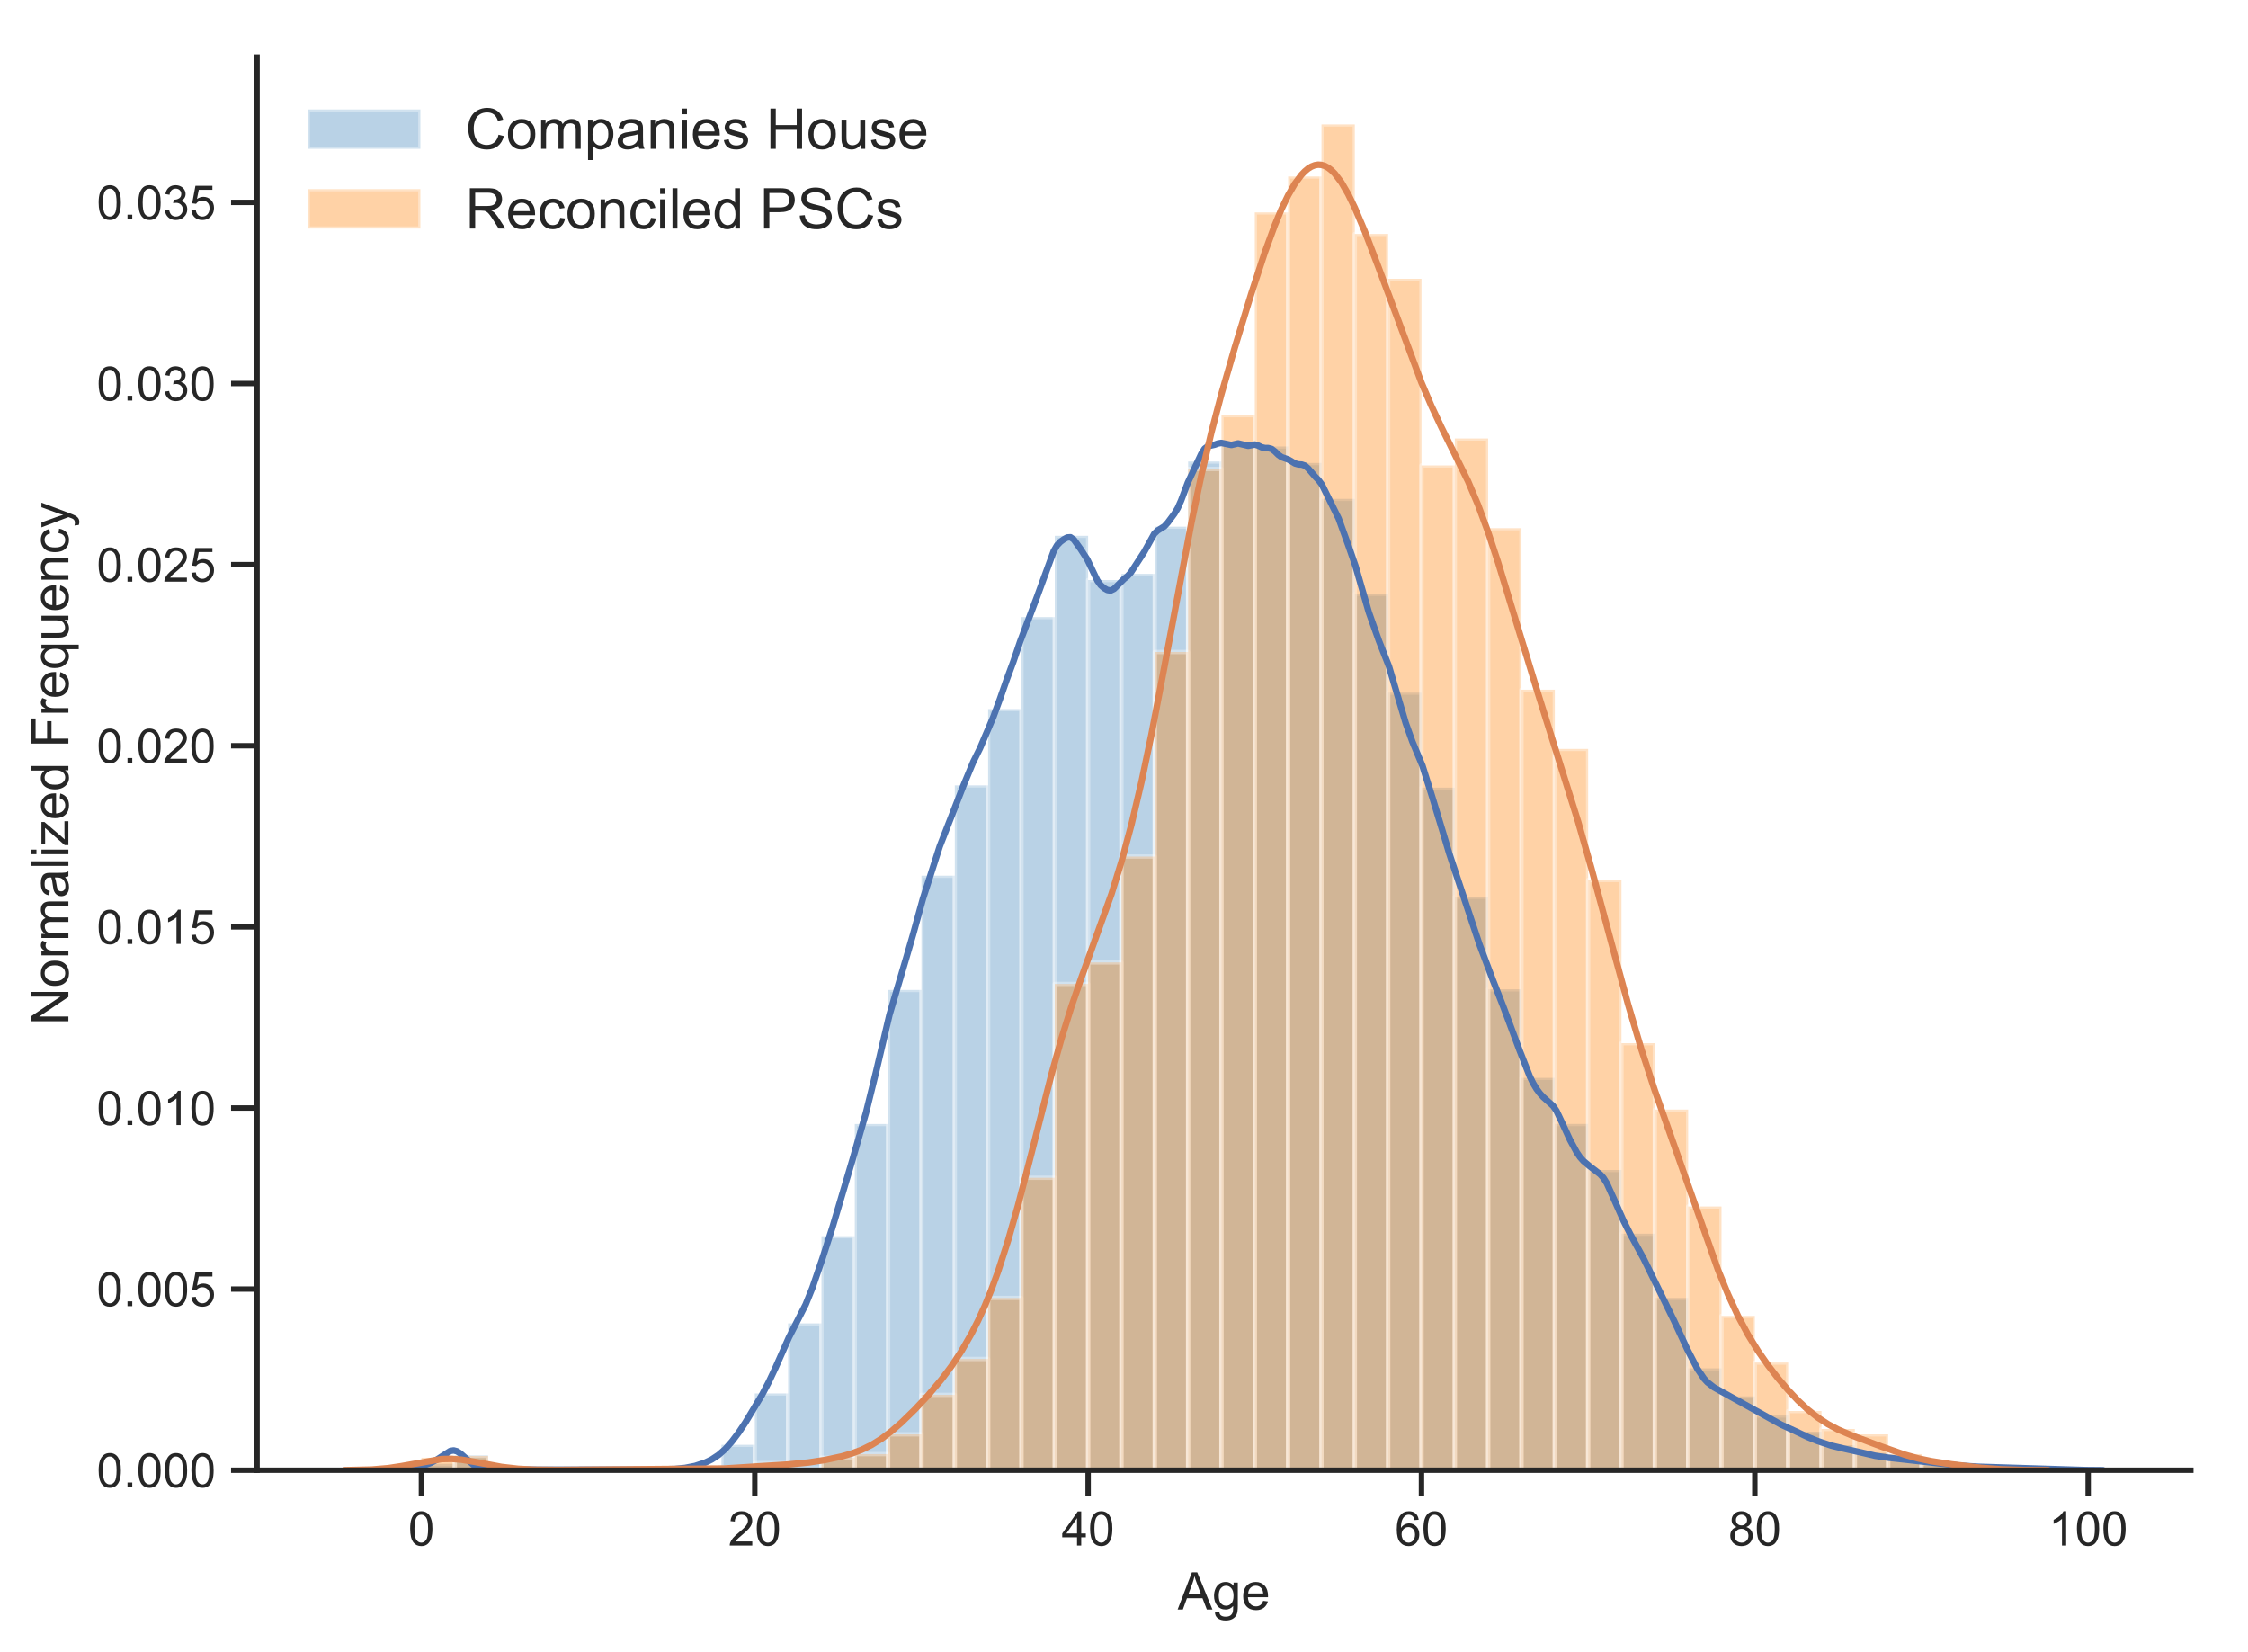 <?xml version="1.0" encoding="utf-8" standalone="no"?>
<!DOCTYPE svg PUBLIC "-//W3C//DTD SVG 1.1//EN"
  "http://www.w3.org/Graphics/SVG/1.1/DTD/svg11.dtd">
<!-- Created with matplotlib (http://matplotlib.org/) -->
<svg height="381.235pt" version="1.1" viewBox="0 0 518.939 381.235" width="518.939pt" xmlns="http://www.w3.org/2000/svg" xmlns:xlink="http://www.w3.org/1999/xlink">
 <defs>
  <style type="text/css">
*{stroke-linecap:butt;stroke-linejoin:round;}
  </style>
 </defs>
 <g id="figure_1">
  <g id="patch_1">
   <path d="M 0 381.235 
L 518.939 381.235 
L 518.939 0 
L 0 0 
z
" style="fill:#ffffff;"/>
  </g>
  <g id="axes_1">
   <g id="patch_2">
    <path d="M 59.339 339.36 
L 505.739 339.36 
L 505.739 13.2 
L 59.339 13.2 
z
" style="fill:#ffffff;"/>
   </g>
   <g id="matplotlib.axis_1">
    <g id="xtick_1">
     <g id="line2d_1">
      <defs>
       <path d="M 0 0 
L 0 6 
" id="mcdc464ea6a" style="stroke:#262626;stroke-width:1.25;"/>
      </defs>
      <g>
       <use style="fill:#262626;stroke:#262626;stroke-width:1.25;" x="97.284" xlink:href="#mcdc464ea6a" y="339.36"/>
      </g>
     </g>
     <g id="text_1">
      <!-- 0 -->
      <defs>
       <path d="M 4.156 35.297 
Q 4.156 48 6.766 55.734 
Q 9.375 63.484 14.516 67.672 
Q 19.672 71.875 27.484 71.875 
Q 33.25 71.875 37.594 69.547 
Q 41.938 67.234 44.766 62.859 
Q 47.609 58.5 49.219 52.219 
Q 50.828 45.953 50.828 35.297 
Q 50.828 22.703 48.234 14.969 
Q 45.656 7.234 40.5 3 
Q 35.359 -1.219 27.484 -1.219 
Q 17.141 -1.219 11.234 6.203 
Q 4.156 15.141 4.156 35.297 
z
M 13.188 35.297 
Q 13.188 17.672 17.312 11.828 
Q 21.438 6 27.484 6 
Q 33.547 6 37.672 11.859 
Q 41.797 17.719 41.797 35.297 
Q 41.797 52.984 37.672 58.781 
Q 33.547 64.594 27.391 64.594 
Q 21.344 64.594 17.719 59.469 
Q 13.188 52.938 13.188 35.297 
z
" id="ArialMT-30"/>
      </defs>
      <g style="fill:#262626;" transform="translate(94.226 356.734)scale(0.11 -0.11)">
       <use xlink:href="#ArialMT-30"/>
      </g>
     </g>
    </g>
    <g id="xtick_2">
     <g id="line2d_2">
      <g>
       <use style="fill:#262626;stroke:#262626;stroke-width:1.25;" x="174.236" xlink:href="#mcdc464ea6a" y="339.36"/>
      </g>
     </g>
     <g id="text_2">
      <!-- 20 -->
      <defs>
       <path d="M 50.344 8.453 
L 50.344 0 
L 3.031 0 
Q 2.938 3.172 4.047 6.109 
Q 5.859 10.938 9.828 15.625 
Q 13.812 20.312 21.344 26.469 
Q 33.016 36.031 37.109 41.625 
Q 41.219 47.219 41.219 52.203 
Q 41.219 57.422 37.469 61 
Q 33.734 64.594 27.734 64.594 
Q 21.391 64.594 17.578 60.781 
Q 13.766 56.984 13.719 50.25 
L 4.688 51.172 
Q 5.609 61.281 11.656 66.578 
Q 17.719 71.875 27.938 71.875 
Q 38.234 71.875 44.234 66.156 
Q 50.25 60.453 50.25 52 
Q 50.25 47.703 48.484 43.547 
Q 46.734 39.406 42.656 34.812 
Q 38.578 30.219 29.109 22.219 
Q 21.188 15.578 18.938 13.203 
Q 16.703 10.844 15.234 8.453 
z
" id="ArialMT-32"/>
      </defs>
      <g style="fill:#262626;" transform="translate(168.119 356.734)scale(0.11 -0.11)">
       <use xlink:href="#ArialMT-32"/>
       <use x="55.615" xlink:href="#ArialMT-30"/>
      </g>
     </g>
    </g>
    <g id="xtick_3">
     <g id="line2d_3">
      <g>
       <use style="fill:#262626;stroke:#262626;stroke-width:1.25;" x="251.188" xlink:href="#mcdc464ea6a" y="339.36"/>
      </g>
     </g>
     <g id="text_3">
      <!-- 40 -->
      <defs>
       <path d="M 32.328 0 
L 32.328 17.141 
L 1.266 17.141 
L 1.266 25.203 
L 33.938 71.578 
L 41.109 71.578 
L 41.109 25.203 
L 50.781 25.203 
L 50.781 17.141 
L 41.109 17.141 
L 41.109 0 
z
M 32.328 25.203 
L 32.328 57.469 
L 9.906 25.203 
z
" id="ArialMT-34"/>
      </defs>
      <g style="fill:#262626;" transform="translate(245.071 356.734)scale(0.11 -0.11)">
       <use xlink:href="#ArialMT-34"/>
       <use x="55.615" xlink:href="#ArialMT-30"/>
      </g>
     </g>
    </g>
    <g id="xtick_4">
     <g id="line2d_4">
      <g>
       <use style="fill:#262626;stroke:#262626;stroke-width:1.25;" x="328.139" xlink:href="#mcdc464ea6a" y="339.36"/>
      </g>
     </g>
     <g id="text_4">
      <!-- 60 -->
      <defs>
       <path d="M 49.75 54.047 
L 41.016 53.375 
Q 39.844 58.547 37.703 60.891 
Q 34.125 64.656 28.906 64.656 
Q 24.703 64.656 21.531 62.312 
Q 17.391 59.281 14.984 53.469 
Q 12.594 47.656 12.5 36.922 
Q 15.672 41.75 20.266 44.094 
Q 24.859 46.438 29.891 46.438 
Q 38.672 46.438 44.844 39.969 
Q 51.031 33.5 51.031 23.25 
Q 51.031 16.5 48.125 10.719 
Q 45.219 4.938 40.141 1.859 
Q 35.062 -1.219 28.609 -1.219 
Q 17.625 -1.219 10.688 6.859 
Q 3.766 14.938 3.766 33.5 
Q 3.766 54.25 11.422 63.672 
Q 18.109 71.875 29.438 71.875 
Q 37.891 71.875 43.281 67.141 
Q 48.688 62.406 49.75 54.047 
z
M 13.875 23.188 
Q 13.875 18.656 15.797 14.5 
Q 17.719 10.359 21.188 8.172 
Q 24.656 6 28.469 6 
Q 34.031 6 38.031 10.484 
Q 42.047 14.984 42.047 22.703 
Q 42.047 30.125 38.078 34.391 
Q 34.125 38.672 28.125 38.672 
Q 22.172 38.672 18.016 34.391 
Q 13.875 30.125 13.875 23.188 
z
" id="ArialMT-36"/>
      </defs>
      <g style="fill:#262626;" transform="translate(322.022 356.734)scale(0.11 -0.11)">
       <use xlink:href="#ArialMT-36"/>
       <use x="55.615" xlink:href="#ArialMT-30"/>
      </g>
     </g>
    </g>
    <g id="xtick_5">
     <g id="line2d_5">
      <g>
       <use style="fill:#262626;stroke:#262626;stroke-width:1.25;" x="405.091" xlink:href="#mcdc464ea6a" y="339.36"/>
      </g>
     </g>
     <g id="text_5">
      <!-- 80 -->
      <defs>
       <path d="M 17.672 38.812 
Q 12.203 40.828 9.562 44.531 
Q 6.938 48.25 6.938 53.422 
Q 6.938 61.234 12.547 66.547 
Q 18.172 71.875 27.484 71.875 
Q 36.859 71.875 42.578 66.422 
Q 48.297 60.984 48.297 53.172 
Q 48.297 48.188 45.672 44.5 
Q 43.062 40.828 37.75 38.812 
Q 44.344 36.672 47.781 31.875 
Q 51.219 27.094 51.219 20.453 
Q 51.219 11.281 44.719 5.031 
Q 38.234 -1.219 27.641 -1.219 
Q 17.047 -1.219 10.547 5.047 
Q 4.047 11.328 4.047 20.703 
Q 4.047 27.688 7.594 32.391 
Q 11.141 37.109 17.672 38.812 
z
M 15.922 53.719 
Q 15.922 48.641 19.188 45.406 
Q 22.469 42.188 27.688 42.188 
Q 32.766 42.188 36.016 45.375 
Q 39.266 48.578 39.266 53.219 
Q 39.266 58.062 35.906 61.359 
Q 32.562 64.656 27.594 64.656 
Q 22.562 64.656 19.234 61.422 
Q 15.922 58.203 15.922 53.719 
z
M 13.094 20.656 
Q 13.094 16.891 14.875 13.375 
Q 16.656 9.859 20.172 7.922 
Q 23.688 6 27.734 6 
Q 34.031 6 38.125 10.047 
Q 42.234 14.109 42.234 20.359 
Q 42.234 26.703 38.016 30.859 
Q 33.797 35.016 27.438 35.016 
Q 21.234 35.016 17.156 30.906 
Q 13.094 26.812 13.094 20.656 
z
" id="ArialMT-38"/>
      </defs>
      <g style="fill:#262626;" transform="translate(398.974 356.734)scale(0.11 -0.11)">
       <use xlink:href="#ArialMT-38"/>
       <use x="55.615" xlink:href="#ArialMT-30"/>
      </g>
     </g>
    </g>
    <g id="xtick_6">
     <g id="line2d_6">
      <g>
       <use style="fill:#262626;stroke:#262626;stroke-width:1.25;" x="482.043" xlink:href="#mcdc464ea6a" y="339.36"/>
      </g>
     </g>
     <g id="text_6">
      <!-- 100 -->
      <defs>
       <path d="M 37.25 0 
L 28.469 0 
L 28.469 56 
Q 25.297 52.984 20.141 49.953 
Q 14.984 46.922 10.891 45.406 
L 10.891 53.906 
Q 18.266 57.375 23.781 62.297 
Q 29.297 67.234 31.594 71.875 
L 37.25 71.875 
z
" id="ArialMT-31"/>
      </defs>
      <g style="fill:#262626;" transform="translate(472.867 356.734)scale(0.11 -0.11)">
       <use xlink:href="#ArialMT-31"/>
       <use x="55.615" xlink:href="#ArialMT-30"/>
       <use x="111.23" xlink:href="#ArialMT-30"/>
      </g>
     </g>
    </g>
    <g id="text_7">
     <!-- Age -->
     <defs>
      <path d="M -0.141 0 
L 27.344 71.578 
L 37.547 71.578 
L 66.844 0 
L 56.062 0 
L 47.703 21.688 
L 17.781 21.688 
L 9.906 0 
z
M 20.516 29.391 
L 44.781 29.391 
L 37.312 49.219 
Q 33.891 58.25 32.234 64.062 
Q 30.859 57.172 28.375 50.391 
z
" id="ArialMT-41"/>
      <path d="M 4.984 -4.297 
L 13.531 -5.562 
Q 14.062 -9.516 16.5 -11.328 
Q 19.781 -13.766 25.438 -13.766 
Q 31.547 -13.766 34.859 -11.328 
Q 38.188 -8.891 39.359 -4.5 
Q 40.047 -1.812 39.984 6.781 
Q 34.234 0 25.641 0 
Q 14.938 0 9.078 7.719 
Q 3.219 15.438 3.219 26.219 
Q 3.219 33.641 5.906 39.906 
Q 8.594 46.188 13.688 49.609 
Q 18.797 53.031 25.688 53.031 
Q 34.859 53.031 40.828 45.609 
L 40.828 51.859 
L 48.922 51.859 
L 48.922 7.031 
Q 48.922 -5.078 46.453 -10.125 
Q 44 -15.188 38.641 -18.109 
Q 33.297 -21.047 25.484 -21.047 
Q 16.219 -21.047 10.5 -16.875 
Q 4.781 -12.703 4.984 -4.297 
z
M 12.25 26.859 
Q 12.25 16.656 16.297 11.969 
Q 20.359 7.281 26.469 7.281 
Q 32.516 7.281 36.609 11.938 
Q 40.719 16.609 40.719 26.562 
Q 40.719 36.078 36.5 40.906 
Q 32.281 45.75 26.312 45.75 
Q 20.453 45.75 16.344 40.984 
Q 12.25 36.234 12.25 26.859 
z
" id="ArialMT-67"/>
      <path d="M 42.094 16.703 
L 51.172 15.578 
Q 49.031 7.625 43.219 3.219 
Q 37.406 -1.172 28.375 -1.172 
Q 17 -1.172 10.328 5.828 
Q 3.656 12.844 3.656 25.484 
Q 3.656 38.578 10.391 45.797 
Q 17.141 53.031 27.875 53.031 
Q 38.281 53.031 44.875 45.953 
Q 51.469 38.875 51.469 26.031 
Q 51.469 25.25 51.422 23.688 
L 12.75 23.688 
Q 13.234 15.141 17.578 10.594 
Q 21.922 6.062 28.422 6.062 
Q 33.25 6.062 36.672 8.594 
Q 40.094 11.141 42.094 16.703 
z
M 13.234 30.906 
L 42.188 30.906 
Q 41.609 37.453 38.875 40.719 
Q 34.672 45.797 27.984 45.797 
Q 21.922 45.797 17.797 41.75 
Q 13.672 37.703 13.234 30.906 
z
" id="ArialMT-65"/>
     </defs>
     <g style="fill:#262626;" transform="translate(271.864 371.509)scale(0.12 -0.12)">
      <use xlink:href="#ArialMT-41"/>
      <use x="66.699" xlink:href="#ArialMT-67"/>
      <use x="122.314" xlink:href="#ArialMT-65"/>
     </g>
    </g>
   </g>
   <g id="matplotlib.axis_2">
    <g id="ytick_1">
     <g id="line2d_7">
      <defs>
       <path d="M 0 0 
L -6 0 
" id="m2c20c7f880" style="stroke:#262626;stroke-width:1.25;"/>
      </defs>
      <g>
       <use style="fill:#262626;stroke:#262626;stroke-width:1.25;" x="59.339" xlink:href="#m2c20c7f880" y="339.36"/>
      </g>
     </g>
     <g id="text_8">
      <!-- 0.000 -->
      <defs>
       <path d="M 9.078 0 
L 9.078 10.016 
L 19.094 10.016 
L 19.094 0 
z
" id="ArialMT-2e"/>
      </defs>
      <g style="fill:#262626;" transform="translate(22.315 343.297)scale(0.11 -0.11)">
       <use xlink:href="#ArialMT-30"/>
       <use x="55.615" xlink:href="#ArialMT-2e"/>
       <use x="83.398" xlink:href="#ArialMT-30"/>
       <use x="139.014" xlink:href="#ArialMT-30"/>
       <use x="194.629" xlink:href="#ArialMT-30"/>
      </g>
     </g>
    </g>
    <g id="ytick_2">
     <g id="line2d_8">
      <g>
       <use style="fill:#262626;stroke:#262626;stroke-width:1.25;" x="59.339" xlink:href="#m2c20c7f880" y="297.554"/>
      </g>
     </g>
     <g id="text_9">
      <!-- 0.005 -->
      <defs>
       <path d="M 4.156 18.75 
L 13.375 19.531 
Q 14.406 12.797 18.141 9.391 
Q 21.875 6 27.156 6 
Q 33.5 6 37.891 10.781 
Q 42.281 15.578 42.281 23.484 
Q 42.281 31 38.062 35.344 
Q 33.844 39.703 27 39.703 
Q 22.75 39.703 19.328 37.766 
Q 15.922 35.844 13.969 32.766 
L 5.719 33.844 
L 12.641 70.609 
L 48.25 70.609 
L 48.25 62.203 
L 19.672 62.203 
L 15.828 42.969 
Q 22.266 47.469 29.344 47.469 
Q 38.719 47.469 45.156 40.969 
Q 51.609 34.469 51.609 24.266 
Q 51.609 14.547 45.953 7.469 
Q 39.062 -1.219 27.156 -1.219 
Q 17.391 -1.219 11.203 4.25 
Q 5.031 9.719 4.156 18.75 
z
" id="ArialMT-35"/>
      </defs>
      <g style="fill:#262626;" transform="translate(22.315 301.49)scale(0.11 -0.11)">
       <use xlink:href="#ArialMT-30"/>
       <use x="55.615" xlink:href="#ArialMT-2e"/>
       <use x="83.398" xlink:href="#ArialMT-30"/>
       <use x="139.014" xlink:href="#ArialMT-30"/>
       <use x="194.629" xlink:href="#ArialMT-35"/>
      </g>
     </g>
    </g>
    <g id="ytick_3">
     <g id="line2d_9">
      <g>
       <use style="fill:#262626;stroke:#262626;stroke-width:1.25;" x="59.339" xlink:href="#m2c20c7f880" y="255.747"/>
      </g>
     </g>
     <g id="text_10">
      <!-- 0.010 -->
      <g style="fill:#262626;" transform="translate(22.315 259.684)scale(0.11 -0.11)">
       <use xlink:href="#ArialMT-30"/>
       <use x="55.615" xlink:href="#ArialMT-2e"/>
       <use x="83.398" xlink:href="#ArialMT-30"/>
       <use x="139.014" xlink:href="#ArialMT-31"/>
       <use x="194.629" xlink:href="#ArialMT-30"/>
      </g>
     </g>
    </g>
    <g id="ytick_4">
     <g id="line2d_10">
      <g>
       <use style="fill:#262626;stroke:#262626;stroke-width:1.25;" x="59.339" xlink:href="#m2c20c7f880" y="213.941"/>
      </g>
     </g>
     <g id="text_11">
      <!-- 0.015 -->
      <g style="fill:#262626;" transform="translate(22.315 217.877)scale(0.11 -0.11)">
       <use xlink:href="#ArialMT-30"/>
       <use x="55.615" xlink:href="#ArialMT-2e"/>
       <use x="83.398" xlink:href="#ArialMT-30"/>
       <use x="139.014" xlink:href="#ArialMT-31"/>
       <use x="194.629" xlink:href="#ArialMT-35"/>
      </g>
     </g>
    </g>
    <g id="ytick_5">
     <g id="line2d_11">
      <g>
       <use style="fill:#262626;stroke:#262626;stroke-width:1.25;" x="59.339" xlink:href="#m2c20c7f880" y="172.134"/>
      </g>
     </g>
     <g id="text_12">
      <!-- 0.020 -->
      <g style="fill:#262626;" transform="translate(22.315 176.071)scale(0.11 -0.11)">
       <use xlink:href="#ArialMT-30"/>
       <use x="55.615" xlink:href="#ArialMT-2e"/>
       <use x="83.398" xlink:href="#ArialMT-30"/>
       <use x="139.014" xlink:href="#ArialMT-32"/>
       <use x="194.629" xlink:href="#ArialMT-30"/>
      </g>
     </g>
    </g>
    <g id="ytick_6">
     <g id="line2d_12">
      <g>
       <use style="fill:#262626;stroke:#262626;stroke-width:1.25;" x="59.339" xlink:href="#m2c20c7f880" y="130.328"/>
      </g>
     </g>
     <g id="text_13">
      <!-- 0.025 -->
      <g style="fill:#262626;" transform="translate(22.315 134.264)scale(0.11 -0.11)">
       <use xlink:href="#ArialMT-30"/>
       <use x="55.615" xlink:href="#ArialMT-2e"/>
       <use x="83.398" xlink:href="#ArialMT-30"/>
       <use x="139.014" xlink:href="#ArialMT-32"/>
       <use x="194.629" xlink:href="#ArialMT-35"/>
      </g>
     </g>
    </g>
    <g id="ytick_7">
     <g id="line2d_13">
      <g>
       <use style="fill:#262626;stroke:#262626;stroke-width:1.25;" x="59.339" xlink:href="#m2c20c7f880" y="88.521"/>
      </g>
     </g>
     <g id="text_14">
      <!-- 0.030 -->
      <defs>
       <path d="M 4.203 18.891 
L 12.984 20.062 
Q 14.5 12.594 18.141 9.297 
Q 21.781 6 27 6 
Q 33.203 6 37.469 10.297 
Q 41.75 14.594 41.75 20.953 
Q 41.75 27 37.797 30.922 
Q 33.844 34.859 27.734 34.859 
Q 25.25 34.859 21.531 33.891 
L 22.516 41.609 
Q 23.391 41.5 23.922 41.5 
Q 29.547 41.5 34.031 44.422 
Q 38.531 47.359 38.531 53.469 
Q 38.531 58.297 35.25 61.469 
Q 31.984 64.656 26.812 64.656 
Q 21.688 64.656 18.266 61.422 
Q 14.844 58.203 13.875 51.766 
L 5.078 53.328 
Q 6.688 62.156 12.391 67.016 
Q 18.109 71.875 26.609 71.875 
Q 32.469 71.875 37.391 69.359 
Q 42.328 66.844 44.938 62.5 
Q 47.562 58.156 47.562 53.266 
Q 47.562 48.641 45.062 44.828 
Q 42.578 41.016 37.703 38.766 
Q 44.047 37.312 47.562 32.688 
Q 51.078 28.078 51.078 21.141 
Q 51.078 11.766 44.234 5.25 
Q 37.406 -1.266 26.953 -1.266 
Q 17.531 -1.266 11.297 4.344 
Q 5.078 9.969 4.203 18.891 
z
" id="ArialMT-33"/>
      </defs>
      <g style="fill:#262626;" transform="translate(22.315 92.458)scale(0.11 -0.11)">
       <use xlink:href="#ArialMT-30"/>
       <use x="55.615" xlink:href="#ArialMT-2e"/>
       <use x="83.398" xlink:href="#ArialMT-30"/>
       <use x="139.014" xlink:href="#ArialMT-33"/>
       <use x="194.629" xlink:href="#ArialMT-30"/>
      </g>
     </g>
    </g>
    <g id="ytick_8">
     <g id="line2d_14">
      <g>
       <use style="fill:#262626;stroke:#262626;stroke-width:1.25;" x="59.339" xlink:href="#m2c20c7f880" y="46.715"/>
      </g>
     </g>
     <g id="text_15">
      <!-- 0.035 -->
      <g style="fill:#262626;" transform="translate(22.315 50.652)scale(0.11 -0.11)">
       <use xlink:href="#ArialMT-30"/>
       <use x="55.615" xlink:href="#ArialMT-2e"/>
       <use x="83.398" xlink:href="#ArialMT-30"/>
       <use x="139.014" xlink:href="#ArialMT-33"/>
       <use x="194.629" xlink:href="#ArialMT-35"/>
      </g>
     </g>
    </g>
    <g id="text_16">
     <!-- Normalized Frequency -->
     <defs>
      <path d="M 7.625 0 
L 7.625 71.578 
L 17.328 71.578 
L 54.938 15.375 
L 54.938 71.578 
L 64.016 71.578 
L 64.016 0 
L 54.297 0 
L 16.703 56.25 
L 16.703 0 
z
" id="ArialMT-4e"/>
      <path d="M 3.328 25.922 
Q 3.328 40.328 11.328 47.266 
Q 18.016 53.031 27.641 53.031 
Q 38.328 53.031 45.109 46.016 
Q 51.906 39.016 51.906 26.656 
Q 51.906 16.656 48.906 10.906 
Q 45.906 5.172 40.156 2 
Q 34.422 -1.172 27.641 -1.172 
Q 16.75 -1.172 10.031 5.812 
Q 3.328 12.797 3.328 25.922 
z
M 12.359 25.922 
Q 12.359 15.969 16.703 11.016 
Q 21.047 6.062 27.641 6.062 
Q 34.188 6.062 38.531 11.031 
Q 42.875 16.016 42.875 26.219 
Q 42.875 35.844 38.5 40.797 
Q 34.125 45.75 27.641 45.75 
Q 21.047 45.75 16.703 40.812 
Q 12.359 35.891 12.359 25.922 
z
" id="ArialMT-6f"/>
      <path d="M 6.5 0 
L 6.5 51.859 
L 14.406 51.859 
L 14.406 44 
Q 17.438 49.516 20 51.266 
Q 22.562 53.031 25.641 53.031 
Q 30.078 53.031 34.672 50.203 
L 31.641 42.047 
Q 28.422 43.953 25.203 43.953 
Q 22.312 43.953 20.016 42.219 
Q 17.719 40.484 16.75 37.406 
Q 15.281 32.719 15.281 27.156 
L 15.281 0 
z
" id="ArialMT-72"/>
      <path d="M 6.594 0 
L 6.594 51.859 
L 14.453 51.859 
L 14.453 44.578 
Q 16.891 48.391 20.938 50.703 
Q 25 53.031 30.172 53.031 
Q 35.938 53.031 39.625 50.641 
Q 43.312 48.25 44.828 43.953 
Q 50.984 53.031 60.844 53.031 
Q 68.562 53.031 72.703 48.75 
Q 76.859 44.484 76.859 35.594 
L 76.859 0 
L 68.109 0 
L 68.109 32.672 
Q 68.109 37.938 67.25 40.25 
Q 66.406 42.578 64.156 43.984 
Q 61.922 45.406 58.891 45.406 
Q 53.422 45.406 49.797 41.766 
Q 46.188 38.141 46.188 30.125 
L 46.188 0 
L 37.406 0 
L 37.406 33.688 
Q 37.406 39.547 35.25 42.469 
Q 33.109 45.406 28.219 45.406 
Q 24.516 45.406 21.359 43.453 
Q 18.219 41.5 16.797 37.734 
Q 15.375 33.984 15.375 26.906 
L 15.375 0 
z
" id="ArialMT-6d"/>
      <path d="M 40.438 6.391 
Q 35.547 2.25 31.031 0.531 
Q 26.516 -1.172 21.344 -1.172 
Q 12.797 -1.172 8.203 3 
Q 3.609 7.172 3.609 13.672 
Q 3.609 17.484 5.344 20.625 
Q 7.078 23.781 9.891 25.688 
Q 12.703 27.594 16.219 28.562 
Q 18.797 29.25 24.031 29.891 
Q 34.672 31.156 39.703 32.906 
Q 39.75 34.719 39.75 35.203 
Q 39.75 40.578 37.25 42.781 
Q 33.891 45.75 27.25 45.75 
Q 21.047 45.75 18.094 43.578 
Q 15.141 41.406 13.719 35.891 
L 5.125 37.062 
Q 6.297 42.578 8.984 45.969 
Q 11.672 49.359 16.75 51.188 
Q 21.828 53.031 28.516 53.031 
Q 35.156 53.031 39.297 51.469 
Q 43.453 49.906 45.406 47.531 
Q 47.359 45.172 48.141 41.547 
Q 48.578 39.312 48.578 33.453 
L 48.578 21.734 
Q 48.578 9.469 49.141 6.219 
Q 49.703 2.984 51.375 0 
L 42.188 0 
Q 40.828 2.734 40.438 6.391 
z
M 39.703 26.031 
Q 34.906 24.078 25.344 22.703 
Q 19.922 21.922 17.672 20.938 
Q 15.438 19.969 14.203 18.094 
Q 12.984 16.219 12.984 13.922 
Q 12.984 10.406 15.641 8.062 
Q 18.312 5.719 23.438 5.719 
Q 28.516 5.719 32.469 7.938 
Q 36.422 10.156 38.281 14.016 
Q 39.703 17 39.703 22.797 
z
" id="ArialMT-61"/>
      <path d="M 6.391 0 
L 6.391 71.578 
L 15.188 71.578 
L 15.188 0 
z
" id="ArialMT-6c"/>
      <path d="M 6.641 61.469 
L 6.641 71.578 
L 15.438 71.578 
L 15.438 61.469 
z
M 6.641 0 
L 6.641 51.859 
L 15.438 51.859 
L 15.438 0 
z
" id="ArialMT-69"/>
      <path d="M 1.953 0 
L 1.953 7.125 
L 34.969 45.016 
Q 29.344 44.734 25.047 44.734 
L 3.906 44.734 
L 3.906 51.859 
L 46.297 51.859 
L 46.297 46.047 
L 18.219 13.141 
L 12.797 7.125 
Q 18.703 7.562 23.875 7.562 
L 47.859 7.562 
L 47.859 0 
z
" id="ArialMT-7a"/>
      <path d="M 40.234 0 
L 40.234 6.547 
Q 35.297 -1.172 25.734 -1.172 
Q 19.531 -1.172 14.328 2.25 
Q 9.125 5.672 6.266 11.797 
Q 3.422 17.922 3.422 25.875 
Q 3.422 33.641 6 39.969 
Q 8.594 46.297 13.766 49.656 
Q 18.953 53.031 25.344 53.031 
Q 30.031 53.031 33.688 51.047 
Q 37.359 49.078 39.656 45.906 
L 39.656 71.578 
L 48.391 71.578 
L 48.391 0 
z
M 12.453 25.875 
Q 12.453 15.922 16.641 10.984 
Q 20.844 6.062 26.562 6.062 
Q 32.328 6.062 36.344 10.766 
Q 40.375 15.484 40.375 25.141 
Q 40.375 35.797 36.266 40.766 
Q 32.172 45.75 26.172 45.75 
Q 20.312 45.75 16.375 40.969 
Q 12.453 36.188 12.453 25.875 
z
" id="ArialMT-64"/>
      <path id="ArialMT-20"/>
      <path d="M 8.203 0 
L 8.203 71.578 
L 56.5 71.578 
L 56.5 63.141 
L 17.672 63.141 
L 17.672 40.969 
L 51.266 40.969 
L 51.266 32.516 
L 17.672 32.516 
L 17.672 0 
z
" id="ArialMT-46"/>
      <path d="M 39.656 -19.875 
L 39.656 5.516 
Q 37.594 2.641 33.906 0.734 
Q 30.219 -1.172 26.078 -1.172 
Q 16.844 -1.172 10.172 6.203 
Q 3.516 13.578 3.516 26.422 
Q 3.516 34.234 6.219 40.422 
Q 8.938 46.625 14.078 49.828 
Q 19.234 53.031 25.391 53.031 
Q 35.016 53.031 40.531 44.922 
L 40.531 51.859 
L 48.438 51.859 
L 48.438 -19.875 
z
M 12.547 26.078 
Q 12.547 16.062 16.75 11.062 
Q 20.953 6.062 26.812 6.062 
Q 32.422 6.062 36.469 10.812 
Q 40.531 15.578 40.531 25.297 
Q 40.531 35.641 36.25 40.859 
Q 31.984 46.094 26.219 46.094 
Q 20.516 46.094 16.531 41.234 
Q 12.547 36.375 12.547 26.078 
z
" id="ArialMT-71"/>
      <path d="M 40.578 0 
L 40.578 7.625 
Q 34.516 -1.172 24.125 -1.172 
Q 19.531 -1.172 15.547 0.578 
Q 11.578 2.344 9.641 5 
Q 7.719 7.672 6.938 11.531 
Q 6.391 14.109 6.391 19.734 
L 6.391 51.859 
L 15.188 51.859 
L 15.188 23.094 
Q 15.188 16.219 15.719 13.812 
Q 16.547 10.359 19.234 8.375 
Q 21.922 6.391 25.875 6.391 
Q 29.828 6.391 33.297 8.422 
Q 36.766 10.453 38.203 13.938 
Q 39.656 17.438 39.656 24.078 
L 39.656 51.859 
L 48.438 51.859 
L 48.438 0 
z
" id="ArialMT-75"/>
      <path d="M 6.594 0 
L 6.594 51.859 
L 14.5 51.859 
L 14.5 44.484 
Q 20.219 53.031 31 53.031 
Q 35.688 53.031 39.625 51.344 
Q 43.562 49.656 45.516 46.922 
Q 47.469 44.188 48.25 40.438 
Q 48.734 37.984 48.734 31.891 
L 48.734 0 
L 39.938 0 
L 39.938 31.547 
Q 39.938 36.922 38.906 39.578 
Q 37.891 42.234 35.281 43.812 
Q 32.672 45.406 29.156 45.406 
Q 23.531 45.406 19.453 41.844 
Q 15.375 38.281 15.375 28.328 
L 15.375 0 
z
" id="ArialMT-6e"/>
      <path d="M 40.438 19 
L 49.078 17.875 
Q 47.656 8.938 41.812 3.875 
Q 35.984 -1.172 27.484 -1.172 
Q 16.844 -1.172 10.375 5.781 
Q 3.906 12.75 3.906 25.734 
Q 3.906 34.125 6.688 40.422 
Q 9.469 46.734 15.156 49.875 
Q 20.844 53.031 27.547 53.031 
Q 35.984 53.031 41.359 48.75 
Q 46.734 44.484 48.25 36.625 
L 39.703 35.297 
Q 38.484 40.531 35.375 43.156 
Q 32.281 45.797 27.875 45.797 
Q 21.234 45.797 17.078 41.031 
Q 12.938 36.281 12.938 25.984 
Q 12.938 15.531 16.938 10.797 
Q 20.953 6.062 27.391 6.062 
Q 32.562 6.062 36.031 9.234 
Q 39.5 12.406 40.438 19 
z
" id="ArialMT-63"/>
      <path d="M 6.203 -19.969 
L 5.219 -11.719 
Q 8.109 -12.5 10.25 -12.5 
Q 13.188 -12.5 14.938 -11.516 
Q 16.703 -10.547 17.828 -8.797 
Q 18.656 -7.469 20.516 -2.25 
Q 20.75 -1.516 21.297 -0.094 
L 1.609 51.859 
L 11.078 51.859 
L 21.875 21.828 
Q 23.969 16.109 25.641 9.812 
Q 27.156 15.875 29.25 21.625 
L 40.328 51.859 
L 49.125 51.859 
L 29.391 -0.875 
Q 26.219 -9.422 24.469 -12.641 
Q 22.125 -17 19.094 -19.016 
Q 16.062 -21.047 11.859 -21.047 
Q 9.328 -21.047 6.203 -19.969 
z
" id="ArialMT-79"/>
     </defs>
     <g style="fill:#262626;" transform="translate(15.789 236.633)rotate(-90)scale(0.12 -0.12)">
      <use xlink:href="#ArialMT-4e"/>
      <use x="72.217" xlink:href="#ArialMT-6f"/>
      <use x="127.832" xlink:href="#ArialMT-72"/>
      <use x="161.133" xlink:href="#ArialMT-6d"/>
      <use x="244.434" xlink:href="#ArialMT-61"/>
      <use x="300.049" xlink:href="#ArialMT-6c"/>
      <use x="322.266" xlink:href="#ArialMT-69"/>
      <use x="344.482" xlink:href="#ArialMT-7a"/>
      <use x="394.482" xlink:href="#ArialMT-65"/>
      <use x="450.098" xlink:href="#ArialMT-64"/>
      <use x="505.713" xlink:href="#ArialMT-20"/>
      <use x="533.496" xlink:href="#ArialMT-46"/>
      <use x="594.58" xlink:href="#ArialMT-72"/>
      <use x="627.881" xlink:href="#ArialMT-65"/>
      <use x="683.496" xlink:href="#ArialMT-71"/>
      <use x="739.111" xlink:href="#ArialMT-75"/>
      <use x="794.727" xlink:href="#ArialMT-65"/>
      <use x="850.342" xlink:href="#ArialMT-6e"/>
      <use x="905.957" xlink:href="#ArialMT-63"/>
      <use x="955.957" xlink:href="#ArialMT-79"/>
     </g>
    </g>
   </g>
   <g id="patch_3">
    <path clip-path="url(#pd60c58cfe4)" d="M 97.284 339.36 
L 104.979 339.36 
L 104.979 337.881 
L 97.284 337.881 
z
" style="fill:#377eb8;opacity:0.35;stroke:#ffffff;stroke-linejoin:miter;"/>
   </g>
   <g id="patch_4">
    <path clip-path="url(#pd60c58cfe4)" d="M 104.979 339.36 
L 112.674 339.36 
L 112.674 335.878 
L 104.979 335.878 
z
" style="fill:#377eb8;opacity:0.35;stroke:#ffffff;stroke-linejoin:miter;"/>
   </g>
   <g id="patch_5">
    <path clip-path="url(#pd60c58cfe4)" d="M 112.674 339.36 
L 120.37 339.36 
L 120.37 339.145 
L 112.674 339.145 
z
" style="fill:#377eb8;opacity:0.35;stroke:#ffffff;stroke-linejoin:miter;"/>
   </g>
   <g id="patch_6">
    <path clip-path="url(#pd60c58cfe4)" d="M 120.37 339.36 
L 128.065 339.36 
L 128.065 339.209 
L 120.37 339.209 
z
" style="fill:#377eb8;opacity:0.35;stroke:#ffffff;stroke-linejoin:miter;"/>
   </g>
   <g id="patch_7">
    <path clip-path="url(#pd60c58cfe4)" d="M 128.065 339.36 
L 135.76 339.36 
L 135.76 339.247 
L 128.065 339.247 
z
" style="fill:#377eb8;opacity:0.35;stroke:#ffffff;stroke-linejoin:miter;"/>
   </g>
   <g id="patch_8">
    <path clip-path="url(#pd60c58cfe4)" d="M 135.76 339.36 
L 143.455 339.36 
L 143.455 339.248 
L 135.76 339.248 
z
" style="fill:#377eb8;opacity:0.35;stroke:#ffffff;stroke-linejoin:miter;"/>
   </g>
   <g id="patch_9">
    <path clip-path="url(#pd60c58cfe4)" d="M 143.455 339.36 
L 151.15 339.36 
L 151.15 339.245 
L 143.455 339.245 
z
" style="fill:#377eb8;opacity:0.35;stroke:#ffffff;stroke-linejoin:miter;"/>
   </g>
   <g id="patch_10">
    <path clip-path="url(#pd60c58cfe4)" d="M 151.15 339.36 
L 158.845 339.36 
L 158.845 339.186 
L 151.15 339.186 
z
" style="fill:#377eb8;opacity:0.35;stroke:#ffffff;stroke-linejoin:miter;"/>
   </g>
   <g id="patch_11">
    <path clip-path="url(#pd60c58cfe4)" d="M 158.845 339.36 
L 166.541 339.36 
L 166.541 338.351 
L 158.845 338.351 
z
" style="fill:#377eb8;opacity:0.35;stroke:#ffffff;stroke-linejoin:miter;"/>
   </g>
   <g id="patch_12">
    <path clip-path="url(#pd60c58cfe4)" d="M 166.541 339.36 
L 174.236 339.36 
L 174.236 333.486 
L 166.541 333.486 
z
" style="fill:#377eb8;opacity:0.35;stroke:#ffffff;stroke-linejoin:miter;"/>
   </g>
   <g id="patch_13">
    <path clip-path="url(#pd60c58cfe4)" d="M 174.236 339.36 
L 181.931 339.36 
L 181.931 321.63 
L 174.236 321.63 
z
" style="fill:#377eb8;opacity:0.35;stroke:#ffffff;stroke-linejoin:miter;"/>
   </g>
   <g id="patch_14">
    <path clip-path="url(#pd60c58cfe4)" d="M 181.931 339.36 
L 189.626 339.36 
L 189.626 305.472 
L 181.931 305.472 
z
" style="fill:#377eb8;opacity:0.35;stroke:#ffffff;stroke-linejoin:miter;"/>
   </g>
   <g id="patch_15">
    <path clip-path="url(#pd60c58cfe4)" d="M 189.626 339.36 
L 197.321 339.36 
L 197.321 285.35 
L 189.626 285.35 
z
" style="fill:#377eb8;opacity:0.35;stroke:#ffffff;stroke-linejoin:miter;"/>
   </g>
   <g id="patch_16">
    <path clip-path="url(#pd60c58cfe4)" d="M 197.321 339.36 
L 205.016 339.36 
L 205.016 259.444 
L 197.321 259.444 
z
" style="fill:#377eb8;opacity:0.35;stroke:#ffffff;stroke-linejoin:miter;"/>
   </g>
   <g id="patch_17">
    <path clip-path="url(#pd60c58cfe4)" d="M 205.016 339.36 
L 212.712 339.36 
L 212.712 228.497 
L 205.016 228.497 
z
" style="fill:#377eb8;opacity:0.35;stroke:#ffffff;stroke-linejoin:miter;"/>
   </g>
   <g id="patch_18">
    <path clip-path="url(#pd60c58cfe4)" d="M 212.712 339.36 
L 220.407 339.36 
L 220.407 202.129 
L 212.712 202.129 
z
" style="fill:#377eb8;opacity:0.35;stroke:#ffffff;stroke-linejoin:miter;"/>
   </g>
   <g id="patch_19">
    <path clip-path="url(#pd60c58cfe4)" d="M 220.407 339.36 
L 228.102 339.36 
L 228.102 181.289 
L 220.407 181.289 
z
" style="fill:#377eb8;opacity:0.35;stroke:#ffffff;stroke-linejoin:miter;"/>
   </g>
   <g id="patch_20">
    <path clip-path="url(#pd60c58cfe4)" d="M 228.102 339.36 
L 235.797 339.36 
L 235.797 163.663 
L 228.102 163.663 
z
" style="fill:#377eb8;opacity:0.35;stroke:#ffffff;stroke-linejoin:miter;"/>
   </g>
   <g id="patch_21">
    <path clip-path="url(#pd60c58cfe4)" d="M 235.797 339.36 
L 243.492 339.36 
L 243.492 142.437 
L 235.797 142.437 
z
" style="fill:#377eb8;opacity:0.35;stroke:#ffffff;stroke-linejoin:miter;"/>
   </g>
   <g id="patch_22">
    <path clip-path="url(#pd60c58cfe4)" d="M 243.492 339.36 
L 251.188 339.36 
L 251.188 123.667 
L 243.492 123.667 
z
" style="fill:#377eb8;opacity:0.35;stroke:#ffffff;stroke-linejoin:miter;"/>
   </g>
   <g id="patch_23">
    <path clip-path="url(#pd60c58cfe4)" d="M 251.188 339.36 
L 258.883 339.36 
L 258.883 133.881 
L 251.188 133.881 
z
" style="fill:#377eb8;opacity:0.35;stroke:#ffffff;stroke-linejoin:miter;"/>
   </g>
   <g id="patch_24">
    <path clip-path="url(#pd60c58cfe4)" d="M 258.883 339.36 
L 266.578 339.36 
L 266.578 132.454 
L 258.883 132.454 
z
" style="fill:#377eb8;opacity:0.35;stroke:#ffffff;stroke-linejoin:miter;"/>
   </g>
   <g id="patch_25">
    <path clip-path="url(#pd60c58cfe4)" d="M 266.578 339.36 
L 274.273 339.36 
L 274.273 121.569 
L 266.578 121.569 
z
" style="fill:#377eb8;opacity:0.35;stroke:#ffffff;stroke-linejoin:miter;"/>
   </g>
   <g id="patch_26">
    <path clip-path="url(#pd60c58cfe4)" d="M 274.273 339.36 
L 281.968 339.36 
L 281.968 106.532 
L 274.273 106.532 
z
" style="fill:#377eb8;opacity:0.35;stroke:#ffffff;stroke-linejoin:miter;"/>
   </g>
   <g id="patch_27">
    <path clip-path="url(#pd60c58cfe4)" d="M 281.968 339.36 
L 289.663 339.36 
L 289.663 102.589 
L 281.968 102.589 
z
" style="fill:#377eb8;opacity:0.35;stroke:#ffffff;stroke-linejoin:miter;"/>
   </g>
   <g id="patch_28">
    <path clip-path="url(#pd60c58cfe4)" d="M 289.663 339.36 
L 297.359 339.36 
L 297.359 103.058 
L 289.663 103.058 
z
" style="fill:#377eb8;opacity:0.35;stroke:#ffffff;stroke-linejoin:miter;"/>
   </g>
   <g id="patch_29">
    <path clip-path="url(#pd60c58cfe4)" d="M 297.359 339.36 
L 305.054 339.36 
L 305.054 106.861 
L 297.359 106.861 
z
" style="fill:#377eb8;opacity:0.35;stroke:#ffffff;stroke-linejoin:miter;"/>
   </g>
   <g id="patch_30">
    <path clip-path="url(#pd60c58cfe4)" d="M 305.054 339.36 
L 312.749 339.36 
L 312.749 115.149 
L 305.054 115.149 
z
" style="fill:#377eb8;opacity:0.35;stroke:#ffffff;stroke-linejoin:miter;"/>
   </g>
   <g id="patch_31">
    <path clip-path="url(#pd60c58cfe4)" d="M 312.749 339.36 
L 320.444 339.36 
L 320.444 137.063 
L 312.749 137.063 
z
" style="fill:#377eb8;opacity:0.35;stroke:#ffffff;stroke-linejoin:miter;"/>
   </g>
   <g id="patch_32">
    <path clip-path="url(#pd60c58cfe4)" d="M 320.444 339.36 
L 328.139 339.36 
L 328.139 159.879 
L 320.444 159.879 
z
" style="fill:#377eb8;opacity:0.35;stroke:#ffffff;stroke-linejoin:miter;"/>
   </g>
   <g id="patch_33">
    <path clip-path="url(#pd60c58cfe4)" d="M 328.139 339.36 
L 335.834 339.36 
L 335.834 181.807 
L 328.139 181.807 
z
" style="fill:#377eb8;opacity:0.35;stroke:#ffffff;stroke-linejoin:miter;"/>
   </g>
   <g id="patch_34">
    <path clip-path="url(#pd60c58cfe4)" d="M 335.834 339.36 
L 343.53 339.36 
L 343.53 206.987 
L 335.834 206.987 
z
" style="fill:#377eb8;opacity:0.35;stroke:#ffffff;stroke-linejoin:miter;"/>
   </g>
   <g id="patch_35">
    <path clip-path="url(#pd60c58cfe4)" d="M 343.53 339.36 
L 351.225 339.36 
L 351.225 228.352 
L 343.53 228.352 
z
" style="fill:#377eb8;opacity:0.35;stroke:#ffffff;stroke-linejoin:miter;"/>
   </g>
   <g id="patch_36">
    <path clip-path="url(#pd60c58cfe4)" d="M 351.225 339.36 
L 358.92 339.36 
L 358.92 248.8 
L 351.225 248.8 
z
" style="fill:#377eb8;opacity:0.35;stroke:#ffffff;stroke-linejoin:miter;"/>
   </g>
   <g id="patch_37">
    <path clip-path="url(#pd60c58cfe4)" d="M 358.92 339.36 
L 366.615 339.36 
L 366.615 259.433 
L 358.92 259.433 
z
" style="fill:#377eb8;opacity:0.35;stroke:#ffffff;stroke-linejoin:miter;"/>
   </g>
   <g id="patch_38">
    <path clip-path="url(#pd60c58cfe4)" d="M 366.615 339.36 
L 374.31 339.36 
L 374.31 270.06 
L 366.615 270.06 
z
" style="fill:#377eb8;opacity:0.35;stroke:#ffffff;stroke-linejoin:miter;"/>
   </g>
   <g id="patch_39">
    <path clip-path="url(#pd60c58cfe4)" d="M 374.31 339.36 
L 382.005 339.36 
L 382.005 284.763 
L 374.31 284.763 
z
" style="fill:#377eb8;opacity:0.35;stroke:#ffffff;stroke-linejoin:miter;"/>
   </g>
   <g id="patch_40">
    <path clip-path="url(#pd60c58cfe4)" d="M 382.005 339.36 
L 389.701 339.36 
L 389.701 299.588 
L 382.005 299.588 
z
" style="fill:#377eb8;opacity:0.35;stroke:#ffffff;stroke-linejoin:miter;"/>
   </g>
   <g id="patch_41">
    <path clip-path="url(#pd60c58cfe4)" d="M 389.701 339.36 
L 397.396 339.36 
L 397.396 315.852 
L 389.701 315.852 
z
" style="fill:#377eb8;opacity:0.35;stroke:#ffffff;stroke-linejoin:miter;"/>
   </g>
   <g id="patch_42">
    <path clip-path="url(#pd60c58cfe4)" d="M 397.396 339.36 
L 405.091 339.36 
L 405.091 322.306 
L 397.396 322.306 
z
" style="fill:#377eb8;opacity:0.35;stroke:#ffffff;stroke-linejoin:miter;"/>
   </g>
   <g id="patch_43">
    <path clip-path="url(#pd60c58cfe4)" d="M 405.091 339.36 
L 412.786 339.36 
L 412.786 326.74 
L 405.091 326.74 
z
" style="fill:#377eb8;opacity:0.35;stroke:#ffffff;stroke-linejoin:miter;"/>
   </g>
   <g id="patch_44">
    <path clip-path="url(#pd60c58cfe4)" d="M 412.786 339.36 
L 420.481 339.36 
L 420.481 330.473 
L 412.786 330.473 
z
" style="fill:#377eb8;opacity:0.35;stroke:#ffffff;stroke-linejoin:miter;"/>
   </g>
   <g id="patch_45">
    <path clip-path="url(#pd60c58cfe4)" d="M 420.481 339.36 
L 428.177 339.36 
L 428.177 333.601 
L 420.481 333.601 
z
" style="fill:#377eb8;opacity:0.35;stroke:#ffffff;stroke-linejoin:miter;"/>
   </g>
   <g id="patch_46">
    <path clip-path="url(#pd60c58cfe4)" d="M 428.177 339.36 
L 435.872 339.36 
L 435.872 335.376 
L 428.177 335.376 
z
" style="fill:#377eb8;opacity:0.35;stroke:#ffffff;stroke-linejoin:miter;"/>
   </g>
   <g id="patch_47">
    <path clip-path="url(#pd60c58cfe4)" d="M 435.872 339.36 
L 443.567 339.36 
L 443.567 336.678 
L 435.872 336.678 
z
" style="fill:#377eb8;opacity:0.35;stroke:#ffffff;stroke-linejoin:miter;"/>
   </g>
   <g id="patch_48">
    <path clip-path="url(#pd60c58cfe4)" d="M 443.567 339.36 
L 451.262 339.36 
L 451.262 337.673 
L 443.567 337.673 
z
" style="fill:#377eb8;opacity:0.35;stroke:#ffffff;stroke-linejoin:miter;"/>
   </g>
   <g id="patch_49">
    <path clip-path="url(#pd60c58cfe4)" d="M 451.262 339.36 
L 458.957 339.36 
L 458.957 338.368 
L 451.262 338.368 
z
" style="fill:#377eb8;opacity:0.35;stroke:#ffffff;stroke-linejoin:miter;"/>
   </g>
   <g id="patch_50">
    <path clip-path="url(#pd60c58cfe4)" d="M 458.957 339.36 
L 466.652 339.36 
L 466.652 338.709 
L 458.957 338.709 
z
" style="fill:#377eb8;opacity:0.35;stroke:#ffffff;stroke-linejoin:miter;"/>
   </g>
   <g id="patch_51">
    <path clip-path="url(#pd60c58cfe4)" d="M 466.652 339.36 
L 474.348 339.36 
L 474.348 338.935 
L 466.652 338.935 
z
" style="fill:#377eb8;opacity:0.35;stroke:#ffffff;stroke-linejoin:miter;"/>
   </g>
   <g id="patch_52">
    <path clip-path="url(#pd60c58cfe4)" d="M 97.284 339.36 
L 104.979 339.36 
L 104.979 336.461 
L 97.284 336.461 
z
" style="fill:#ff7f00;opacity:0.35;stroke:#ffffff;stroke-linejoin:miter;"/>
   </g>
   <g id="patch_53">
    <path clip-path="url(#pd60c58cfe4)" d="M 104.979 339.36 
L 112.674 339.36 
L 112.674 336.047 
L 104.979 336.047 
z
" style="fill:#ff7f00;opacity:0.35;stroke:#ffffff;stroke-linejoin:miter;"/>
   </g>
   <g id="patch_54">
    <path clip-path="url(#pd60c58cfe4)" d="M 112.674 339.36 
L 120.37 339.36 
L 120.37 338.946 
L 112.674 338.946 
z
" style="fill:#ff7f00;opacity:0.35;stroke:#ffffff;stroke-linejoin:miter;"/>
   </g>
   <g id="patch_55">
    <path clip-path="url(#pd60c58cfe4)" d="M 120.37 339.36 
L 128.065 339.36 
L 128.065 339.36 
L 120.37 339.36 
z
" style="fill:#ff7f00;opacity:0.35;stroke:#ffffff;stroke-linejoin:miter;"/>
   </g>
   <g id="patch_56">
    <path clip-path="url(#pd60c58cfe4)" d="M 128.065 339.36 
L 135.76 339.36 
L 135.76 339.36 
L 128.065 339.36 
z
" style="fill:#ff7f00;opacity:0.35;stroke:#ffffff;stroke-linejoin:miter;"/>
   </g>
   <g id="patch_57">
    <path clip-path="url(#pd60c58cfe4)" d="M 135.76 339.36 
L 143.455 339.36 
L 143.455 338.946 
L 135.76 338.946 
z
" style="fill:#ff7f00;opacity:0.35;stroke:#ffffff;stroke-linejoin:miter;"/>
   </g>
   <g id="patch_58">
    <path clip-path="url(#pd60c58cfe4)" d="M 143.455 339.36 
L 151.15 339.36 
L 151.15 339.36 
L 143.455 339.36 
z
" style="fill:#ff7f00;opacity:0.35;stroke:#ffffff;stroke-linejoin:miter;"/>
   </g>
   <g id="patch_59">
    <path clip-path="url(#pd60c58cfe4)" d="M 151.15 339.36 
L 158.845 339.36 
L 158.845 338.946 
L 151.15 338.946 
z
" style="fill:#ff7f00;opacity:0.35;stroke:#ffffff;stroke-linejoin:miter;"/>
   </g>
   <g id="patch_60">
    <path clip-path="url(#pd60c58cfe4)" d="M 158.845 339.36 
L 166.541 339.36 
L 166.541 339.36 
L 158.845 339.36 
z
" style="fill:#ff7f00;opacity:0.35;stroke:#ffffff;stroke-linejoin:miter;"/>
   </g>
   <g id="patch_61">
    <path clip-path="url(#pd60c58cfe4)" d="M 166.541 339.36 
L 174.236 339.36 
L 174.236 339.36 
L 166.541 339.36 
z
" style="fill:#ff7f00;opacity:0.35;stroke:#ffffff;stroke-linejoin:miter;"/>
   </g>
   <g id="patch_62">
    <path clip-path="url(#pd60c58cfe4)" d="M 174.236 339.36 
L 181.931 339.36 
L 181.931 337.703 
L 174.236 337.703 
z
" style="fill:#ff7f00;opacity:0.35;stroke:#ffffff;stroke-linejoin:miter;"/>
   </g>
   <g id="patch_63">
    <path clip-path="url(#pd60c58cfe4)" d="M 181.931 339.36 
L 189.626 339.36 
L 189.626 338.946 
L 181.931 338.946 
z
" style="fill:#ff7f00;opacity:0.35;stroke:#ffffff;stroke-linejoin:miter;"/>
   </g>
   <g id="patch_64">
    <path clip-path="url(#pd60c58cfe4)" d="M 189.626 339.36 
L 197.321 339.36 
L 197.321 336.461 
L 189.626 336.461 
z
" style="fill:#ff7f00;opacity:0.35;stroke:#ffffff;stroke-linejoin:miter;"/>
   </g>
   <g id="patch_65">
    <path clip-path="url(#pd60c58cfe4)" d="M 197.321 339.36 
L 205.016 339.36 
L 205.016 335.632 
L 197.321 335.632 
z
" style="fill:#ff7f00;opacity:0.35;stroke:#ffffff;stroke-linejoin:miter;"/>
   </g>
   <g id="patch_66">
    <path clip-path="url(#pd60c58cfe4)" d="M 205.016 339.36 
L 212.712 339.36 
L 212.712 331.077 
L 205.016 331.077 
z
" style="fill:#ff7f00;opacity:0.35;stroke:#ffffff;stroke-linejoin:miter;"/>
   </g>
   <g id="patch_67">
    <path clip-path="url(#pd60c58cfe4)" d="M 212.712 339.36 
L 220.407 339.36 
L 220.407 321.965 
L 212.712 321.965 
z
" style="fill:#ff7f00;opacity:0.35;stroke:#ffffff;stroke-linejoin:miter;"/>
   </g>
   <g id="patch_68">
    <path clip-path="url(#pd60c58cfe4)" d="M 220.407 339.36 
L 228.102 339.36 
L 228.102 313.681 
L 220.407 313.681 
z
" style="fill:#ff7f00;opacity:0.35;stroke:#ffffff;stroke-linejoin:miter;"/>
   </g>
   <g id="patch_69">
    <path clip-path="url(#pd60c58cfe4)" d="M 228.102 339.36 
L 235.797 339.36 
L 235.797 299.6 
L 228.102 299.6 
z
" style="fill:#ff7f00;opacity:0.35;stroke:#ffffff;stroke-linejoin:miter;"/>
   </g>
   <g id="patch_70">
    <path clip-path="url(#pd60c58cfe4)" d="M 235.797 339.36 
L 243.492 339.36 
L 243.492 271.85 
L 235.797 271.85 
z
" style="fill:#ff7f00;opacity:0.35;stroke:#ffffff;stroke-linejoin:miter;"/>
   </g>
   <g id="patch_71">
    <path clip-path="url(#pd60c58cfe4)" d="M 243.492 339.36 
L 251.188 339.36 
L 251.188 227.12 
L 243.492 227.12 
z
" style="fill:#ff7f00;opacity:0.35;stroke:#ffffff;stroke-linejoin:miter;"/>
   </g>
   <g id="patch_72">
    <path clip-path="url(#pd60c58cfe4)" d="M 251.188 339.36 
L 258.883 339.36 
L 258.883 222.149 
L 251.188 222.149 
z
" style="fill:#ff7f00;opacity:0.35;stroke:#ffffff;stroke-linejoin:miter;"/>
   </g>
   <g id="patch_73">
    <path clip-path="url(#pd60c58cfe4)" d="M 258.883 339.36 
L 266.578 339.36 
L 266.578 197.713 
L 258.883 197.713 
z
" style="fill:#ff7f00;opacity:0.35;stroke:#ffffff;stroke-linejoin:miter;"/>
   </g>
   <g id="patch_74">
    <path clip-path="url(#pd60c58cfe4)" d="M 266.578 339.36 
L 274.273 339.36 
L 274.273 150.498 
L 266.578 150.498 
z
" style="fill:#ff7f00;opacity:0.35;stroke:#ffffff;stroke-linejoin:miter;"/>
   </g>
   <g id="patch_75">
    <path clip-path="url(#pd60c58cfe4)" d="M 274.273 339.36 
L 281.968 339.36 
L 281.968 108.252 
L 274.273 108.252 
z
" style="fill:#ff7f00;opacity:0.35;stroke:#ffffff;stroke-linejoin:miter;"/>
   </g>
   <g id="patch_76">
    <path clip-path="url(#pd60c58cfe4)" d="M 281.968 339.36 
L 289.663 339.36 
L 289.663 95.827 
L 281.968 95.827 
z
" style="fill:#ff7f00;opacity:0.35;stroke:#ffffff;stroke-linejoin:miter;"/>
   </g>
   <g id="patch_77">
    <path clip-path="url(#pd60c58cfe4)" d="M 289.663 339.36 
L 297.359 339.36 
L 297.359 49.026 
L 289.663 49.026 
z
" style="fill:#ff7f00;opacity:0.35;stroke:#ffffff;stroke-linejoin:miter;"/>
   </g>
   <g id="patch_78">
    <path clip-path="url(#pd60c58cfe4)" d="M 297.359 339.36 
L 305.054 339.36 
L 305.054 40.742 
L 297.359 40.742 
z
" style="fill:#ff7f00;opacity:0.35;stroke:#ffffff;stroke-linejoin:miter;"/>
   </g>
   <g id="patch_79">
    <path clip-path="url(#pd60c58cfe4)" d="M 305.054 339.36 
L 312.749 339.36 
L 312.749 28.731 
L 305.054 28.731 
z
" style="fill:#ff7f00;opacity:0.35;stroke:#ffffff;stroke-linejoin:miter;"/>
   </g>
   <g id="patch_80">
    <path clip-path="url(#pd60c58cfe4)" d="M 312.749 339.36 
L 320.444 339.36 
L 320.444 53.996 
L 312.749 53.996 
z
" style="fill:#ff7f00;opacity:0.35;stroke:#ffffff;stroke-linejoin:miter;"/>
   </g>
   <g id="patch_81">
    <path clip-path="url(#pd60c58cfe4)" d="M 320.444 339.36 
L 328.139 339.36 
L 328.139 64.35 
L 320.444 64.35 
z
" style="fill:#ff7f00;opacity:0.35;stroke:#ffffff;stroke-linejoin:miter;"/>
   </g>
   <g id="patch_82">
    <path clip-path="url(#pd60c58cfe4)" d="M 328.139 339.36 
L 335.834 339.36 
L 335.834 107.424 
L 328.139 107.424 
z
" style="fill:#ff7f00;opacity:0.35;stroke:#ffffff;stroke-linejoin:miter;"/>
   </g>
   <g id="patch_83">
    <path clip-path="url(#pd60c58cfe4)" d="M 335.834 339.36 
L 343.53 339.36 
L 343.53 101.211 
L 335.834 101.211 
z
" style="fill:#ff7f00;opacity:0.35;stroke:#ffffff;stroke-linejoin:miter;"/>
   </g>
   <g id="patch_84">
    <path clip-path="url(#pd60c58cfe4)" d="M 343.53 339.36 
L 351.225 339.36 
L 351.225 121.92 
L 343.53 121.92 
z
" style="fill:#ff7f00;opacity:0.35;stroke:#ffffff;stroke-linejoin:miter;"/>
   </g>
   <g id="patch_85">
    <path clip-path="url(#pd60c58cfe4)" d="M 351.225 339.36 
L 358.92 339.36 
L 358.92 159.195 
L 351.225 159.195 
z
" style="fill:#ff7f00;opacity:0.35;stroke:#ffffff;stroke-linejoin:miter;"/>
   </g>
   <g id="patch_86">
    <path clip-path="url(#pd60c58cfe4)" d="M 358.92 339.36 
L 366.615 339.36 
L 366.615 172.863 
L 358.92 172.863 
z
" style="fill:#ff7f00;opacity:0.35;stroke:#ffffff;stroke-linejoin:miter;"/>
   </g>
   <g id="patch_87">
    <path clip-path="url(#pd60c58cfe4)" d="M 366.615 339.36 
L 374.31 339.36 
L 374.31 203.098 
L 366.615 203.098 
z
" style="fill:#ff7f00;opacity:0.35;stroke:#ffffff;stroke-linejoin:miter;"/>
   </g>
   <g id="patch_88">
    <path clip-path="url(#pd60c58cfe4)" d="M 374.31 339.36 
L 382.005 339.36 
L 382.005 240.787 
L 374.31 240.787 
z
" style="fill:#ff7f00;opacity:0.35;stroke:#ffffff;stroke-linejoin:miter;"/>
   </g>
   <g id="patch_89">
    <path clip-path="url(#pd60c58cfe4)" d="M 382.005 339.36 
L 389.701 339.36 
L 389.701 256.112 
L 382.005 256.112 
z
" style="fill:#ff7f00;opacity:0.35;stroke:#ffffff;stroke-linejoin:miter;"/>
   </g>
   <g id="patch_90">
    <path clip-path="url(#pd60c58cfe4)" d="M 389.701 339.36 
L 397.396 339.36 
L 397.396 278.477 
L 389.701 278.477 
z
" style="fill:#ff7f00;opacity:0.35;stroke:#ffffff;stroke-linejoin:miter;"/>
   </g>
   <g id="patch_91">
    <path clip-path="url(#pd60c58cfe4)" d="M 397.396 339.36 
L 405.091 339.36 
L 405.091 303.741 
L 397.396 303.741 
z
" style="fill:#ff7f00;opacity:0.35;stroke:#ffffff;stroke-linejoin:miter;"/>
   </g>
   <g id="patch_92">
    <path clip-path="url(#pd60c58cfe4)" d="M 405.091 339.36 
L 412.786 339.36 
L 412.786 314.51 
L 405.091 314.51 
z
" style="fill:#ff7f00;opacity:0.35;stroke:#ffffff;stroke-linejoin:miter;"/>
   </g>
   <g id="patch_93">
    <path clip-path="url(#pd60c58cfe4)" d="M 412.786 339.36 
L 420.481 339.36 
L 420.481 325.692 
L 412.786 325.692 
z
" style="fill:#ff7f00;opacity:0.35;stroke:#ffffff;stroke-linejoin:miter;"/>
   </g>
   <g id="patch_94">
    <path clip-path="url(#pd60c58cfe4)" d="M 420.481 339.36 
L 428.177 339.36 
L 428.177 329.834 
L 420.481 329.834 
z
" style="fill:#ff7f00;opacity:0.35;stroke:#ffffff;stroke-linejoin:miter;"/>
   </g>
   <g id="patch_95">
    <path clip-path="url(#pd60c58cfe4)" d="M 428.177 339.36 
L 435.872 339.36 
L 435.872 331.077 
L 428.177 331.077 
z
" style="fill:#ff7f00;opacity:0.35;stroke:#ffffff;stroke-linejoin:miter;"/>
   </g>
   <g id="patch_96">
    <path clip-path="url(#pd60c58cfe4)" d="M 435.872 339.36 
L 443.567 339.36 
L 443.567 335.632 
L 435.872 335.632 
z
" style="fill:#ff7f00;opacity:0.35;stroke:#ffffff;stroke-linejoin:miter;"/>
   </g>
   <g id="patch_97">
    <path clip-path="url(#pd60c58cfe4)" d="M 443.567 339.36 
L 451.262 339.36 
L 451.262 337.703 
L 443.567 337.703 
z
" style="fill:#ff7f00;opacity:0.35;stroke:#ffffff;stroke-linejoin:miter;"/>
   </g>
   <g id="patch_98">
    <path clip-path="url(#pd60c58cfe4)" d="M 451.262 339.36 
L 458.957 339.36 
L 458.957 338.532 
L 451.262 338.532 
z
" style="fill:#ff7f00;opacity:0.35;stroke:#ffffff;stroke-linejoin:miter;"/>
   </g>
   <g id="patch_99">
    <path clip-path="url(#pd60c58cfe4)" d="M 458.957 339.36 
L 466.652 339.36 
L 466.652 339.36 
L 458.957 339.36 
z
" style="fill:#ff7f00;opacity:0.35;stroke:#ffffff;stroke-linejoin:miter;"/>
   </g>
   <g id="patch_100">
    <path clip-path="url(#pd60c58cfe4)" d="M 466.652 339.36 
L 474.348 339.36 
L 474.348 339.36 
L 466.652 339.36 
z
" style="fill:#ff7f00;opacity:0.35;stroke:#ffffff;stroke-linejoin:miter;"/>
   </g>
   <g id="line2d_15">
    <path clip-path="url(#pd60c58cfe4)" d="M 90.031 339.353 
L 93.126 339.224 
L 95.448 338.851 
L 97.769 338.258 
L 99.317 337.707 
L 100.864 336.9 
L 103.96 334.907 
L 104.733 334.785 
L 105.507 334.991 
L 106.281 335.501 
L 109.376 338.189 
L 110.15 338.569 
L 111.698 338.962 
L 114.019 339.122 
L 124.079 339.218 
L 150.388 339.212 
L 155.805 339.057 
L 158.126 338.822 
L 160.448 338.37 
L 162.769 337.607 
L 164.317 336.856 
L 165.864 335.835 
L 167.412 334.479 
L 168.96 332.73 
L 170.507 330.679 
L 172.055 328.367 
L 175.924 321.925 
L 177.472 318.985 
L 179.019 315.697 
L 182.115 308.709 
L 185.984 301.114 
L 187.531 297.278 
L 189.853 290.495 
L 192.174 283.281 
L 196.817 267.62 
L 199.912 256.805 
L 202.234 247.412 
L 205.329 234.221 
L 209.198 221.126 
L 210.745 215.803 
L 213.067 207.404 
L 216.936 195.349 
L 222.353 181.454 
L 224.674 175.859 
L 226.222 172.727 
L 229.317 165.463 
L 230.865 161.25 
L 232.412 156.82 
L 233.96 152.623 
L 235.507 148.05 
L 239.376 137.807 
L 243.246 127.207 
L 244.019 125.863 
L 244.793 125.054 
L 245.567 124.49 
L 246.341 124.068 
L 247.115 124.013 
L 247.888 124.548 
L 249.436 126.713 
L 250.984 129.117 
L 253.305 133.983 
L 254.079 135.054 
L 254.853 135.745 
L 255.626 136.185 
L 256.4 136.299 
L 257.174 135.928 
L 259.496 133.612 
L 260.269 133.003 
L 261.043 132.167 
L 264.138 127.381 
L 266.46 123.197 
L 267.234 122.461 
L 268.781 121.499 
L 269.555 120.657 
L 271.103 118.569 
L 271.877 117.274 
L 272.65 115.537 
L 274.198 111.414 
L 276.519 106.448 
L 277.293 104.799 
L 278.067 103.566 
L 278.841 102.986 
L 280.388 102.646 
L 281.162 102.365 
L 281.936 102.235 
L 284.257 102.707 
L 285.805 102.347 
L 288.127 102.897 
L 289.674 102.607 
L 290.448 102.85 
L 291.222 103.229 
L 291.996 103.414 
L 292.769 103.423 
L 293.543 103.617 
L 294.317 104.21 
L 295.091 104.973 
L 295.865 105.521 
L 297.412 106.064 
L 298.96 106.982 
L 299.734 107.191 
L 300.507 107.234 
L 301.281 107.499 
L 302.055 108.206 
L 303.603 110.017 
L 304.377 110.812 
L 305.15 111.852 
L 306.698 114.986 
L 309.019 119.689 
L 311.341 126.122 
L 312.888 130.595 
L 315.984 141.324 
L 318.305 147.874 
L 320.627 153.795 
L 324.496 166.881 
L 326.043 171.202 
L 328.365 176.758 
L 330.686 184.167 
L 333.008 191.832 
L 334.555 197.018 
L 341.519 217.963 
L 344.615 226.205 
L 346.936 232.11 
L 348.484 236.253 
L 350.805 242.496 
L 353.127 248.413 
L 353.9 250.016 
L 354.674 251.307 
L 355.448 252.354 
L 356.222 253.207 
L 358.543 255.289 
L 359.317 256.435 
L 360.865 259.715 
L 362.412 263.079 
L 363.96 265.953 
L 364.734 267.091 
L 365.508 267.969 
L 367.055 269.265 
L 369.377 271.039 
L 370.15 271.894 
L 370.924 273.131 
L 372.472 276.55 
L 374.793 281.806 
L 376.341 284.874 
L 379.436 290.543 
L 386.4 304.768 
L 389.496 311.441 
L 391.817 315.934 
L 393.365 318.206 
L 394.139 319.052 
L 395.686 320.257 
L 411.162 328.838 
L 414.258 330.254 
L 417.353 331.716 
L 419.674 332.653 
L 422.77 333.679 
L 425.865 334.42 
L 429.734 335.28 
L 432.829 336.004 
L 435.924 336.469 
L 452.174 338.277 
L 456.817 338.561 
L 481.579 339.324 
L 485.448 339.357 
L 485.448 339.357 
" style="fill:none;stroke:#4c72b0;stroke-linecap:round;stroke-width:1.5;"/>
   </g>
   <g id="line2d_16">
    <path clip-path="url(#pd60c58cfe4)" d="M 79.63 339.339 
L 85.785 339.194 
L 89.631 338.872 
L 92.709 338.405 
L 101.941 336.774 
L 104.249 336.732 
L 106.557 336.921 
L 109.634 337.435 
L 115.789 338.588 
L 119.636 339.025 
L 123.482 339.228 
L 128.868 339.282 
L 167.335 338.952 
L 181.952 338.027 
L 186.569 337.576 
L 190.415 336.994 
L 194.262 336.179 
L 196.57 335.516 
L 198.878 334.65 
L 201.186 333.519 
L 203.494 332.084 
L 205.802 330.344 
L 208.11 328.337 
L 211.187 325.34 
L 214.265 322.046 
L 217.342 318.398 
L 219.65 315.321 
L 221.958 311.836 
L 224.266 307.821 
L 225.805 304.782 
L 227.344 301.399 
L 228.882 297.625 
L 230.421 293.42 
L 232.729 286.259 
L 235.037 278.12 
L 238.114 266.164 
L 242.73 247.975 
L 245.039 239.716 
L 247.347 232.295 
L 249.655 225.606 
L 256.579 206.369 
L 258.887 198.877 
L 261.195 190.306 
L 263.503 180.506 
L 265.811 169.506 
L 268.888 153.407 
L 275.043 120.565 
L 277.351 109.569 
L 279.659 99.716 
L 281.967 90.898 
L 285.044 80.213 
L 288.891 67.674 
L 291.968 58.281 
L 294.276 51.978 
L 295.815 48.288 
L 297.354 45.088 
L 298.892 42.431 
L 300.431 40.362 
L 301.2 39.56 
L 301.97 38.919 
L 302.739 38.446 
L 303.508 38.144 
L 304.278 38.018 
L 305.047 38.07 
L 305.817 38.303 
L 306.586 38.717 
L 307.355 39.311 
L 308.125 40.08 
L 309.663 42.124 
L 311.202 44.776 
L 312.741 47.939 
L 315.049 53.394 
L 318.126 61.443 
L 328.127 88.3 
L 330.435 93.716 
L 332.743 98.627 
L 338.898 111.09 
L 341.206 116.554 
L 343.514 122.808 
L 345.822 129.804 
L 349.669 142.454 
L 355.054 160.132 
L 364.287 189.618 
L 367.364 200.432 
L 371.98 217.627 
L 375.827 231.8 
L 378.904 242.227 
L 381.981 251.646 
L 387.367 266.928 
L 396.599 293.107 
L 398.907 298.784 
L 401.215 303.775 
L 403.523 308.093 
L 405.831 311.839 
L 408.139 315.147 
L 410.447 318.128 
L 412.755 320.838 
L 415.063 323.278 
L 417.371 325.419 
L 419.679 327.237 
L 421.987 328.737 
L 424.295 329.961 
L 427.373 331.292 
L 434.297 333.883 
L 439.682 335.765 
L 442.759 336.619 
L 445.837 337.264 
L 450.453 337.975 
L 457.377 338.802 
L 461.993 339.148 
L 467.378 339.316 
L 472.764 339.343 
L 472.764 339.343 
" style="fill:none;stroke:#dd8452;stroke-linecap:round;stroke-width:1.5;"/>
   </g>
   <g id="patch_101">
    <path d="M 59.339 339.36 
L 59.339 13.2 
" style="fill:none;stroke:#262626;stroke-linecap:square;stroke-linejoin:miter;stroke-width:1.25;"/>
   </g>
   <g id="patch_102">
    <path d="M 59.339 339.36 
L 505.739 339.36 
" style="fill:none;stroke:#262626;stroke-linecap:square;stroke-linejoin:miter;stroke-width:1.25;"/>
   </g>
   <g id="legend_1">
    <g id="patch_103">
     <path d="M 71.039 34.364 
L 97.039 34.364 
L 97.039 25.264 
L 71.039 25.264 
z
" style="fill:#377eb8;opacity:0.35;stroke:#ffffff;stroke-linejoin:miter;"/>
    </g>
    <g id="text_17">
     <!-- Companies House -->
     <defs>
      <path d="M 58.797 25.094 
L 68.266 22.703 
Q 65.281 11.031 57.547 4.906 
Q 49.812 -1.219 38.625 -1.219 
Q 27.047 -1.219 19.797 3.484 
Q 12.547 8.203 8.766 17.141 
Q 4.984 26.078 4.984 36.328 
Q 4.984 47.516 9.25 55.828 
Q 13.531 64.156 21.406 68.469 
Q 29.297 72.797 38.766 72.797 
Q 49.516 72.797 56.828 67.328 
Q 64.156 61.859 67.047 51.953 
L 57.719 49.75 
Q 55.219 57.562 50.484 61.125 
Q 45.75 64.703 38.578 64.703 
Q 30.328 64.703 24.781 60.734 
Q 19.234 56.781 16.984 50.109 
Q 14.75 43.453 14.75 36.375 
Q 14.75 27.25 17.406 20.438 
Q 20.062 13.625 25.672 10.25 
Q 31.297 6.891 37.844 6.891 
Q 45.797 6.891 51.312 11.469 
Q 56.844 16.062 58.797 25.094 
z
" id="ArialMT-43"/>
      <path d="M 6.594 -19.875 
L 6.594 51.859 
L 14.594 51.859 
L 14.594 45.125 
Q 17.438 49.078 21 51.047 
Q 24.562 53.031 29.641 53.031 
Q 36.281 53.031 41.359 49.609 
Q 46.438 46.188 49.016 39.953 
Q 51.609 33.734 51.609 26.312 
Q 51.609 18.359 48.75 11.984 
Q 45.906 5.609 40.453 2.219 
Q 35.016 -1.172 29 -1.172 
Q 24.609 -1.172 21.109 0.688 
Q 17.625 2.547 15.375 5.375 
L 15.375 -19.875 
z
M 14.547 25.641 
Q 14.547 15.625 18.594 10.844 
Q 22.656 6.062 28.422 6.062 
Q 34.281 6.062 38.453 11.016 
Q 42.625 15.969 42.625 26.375 
Q 42.625 36.281 38.547 41.203 
Q 34.469 46.141 28.812 46.141 
Q 23.188 46.141 18.859 40.891 
Q 14.547 35.641 14.547 25.641 
z
" id="ArialMT-70"/>
      <path d="M 3.078 15.484 
L 11.766 16.844 
Q 12.5 11.625 15.844 8.844 
Q 19.188 6.062 25.203 6.062 
Q 31.25 6.062 34.172 8.516 
Q 37.109 10.984 37.109 14.312 
Q 37.109 17.281 34.516 19 
Q 32.719 20.172 25.531 21.969 
Q 15.875 24.422 12.141 26.203 
Q 8.406 27.984 6.469 31.125 
Q 4.547 34.281 4.547 38.094 
Q 4.547 41.547 6.125 44.5 
Q 7.719 47.469 10.453 49.422 
Q 12.5 50.922 16.031 51.969 
Q 19.578 53.031 23.641 53.031 
Q 29.734 53.031 34.344 51.266 
Q 38.969 49.516 41.156 46.5 
Q 43.359 43.5 44.188 38.484 
L 35.594 37.312 
Q 35.016 41.312 32.203 43.547 
Q 29.391 45.797 24.266 45.797 
Q 18.219 45.797 15.625 43.797 
Q 13.031 41.797 13.031 39.109 
Q 13.031 37.406 14.109 36.031 
Q 15.188 34.625 17.484 33.688 
Q 18.797 33.203 25.25 31.453 
Q 34.578 28.953 38.25 27.359 
Q 41.938 25.781 44.031 22.75 
Q 46.141 19.734 46.141 15.234 
Q 46.141 10.844 43.578 6.953 
Q 41.016 3.078 36.172 0.953 
Q 31.344 -1.172 25.25 -1.172 
Q 15.141 -1.172 9.844 3.031 
Q 4.547 7.234 3.078 15.484 
z
" id="ArialMT-73"/>
      <path d="M 8.016 0 
L 8.016 71.578 
L 17.484 71.578 
L 17.484 42.188 
L 54.688 42.188 
L 54.688 71.578 
L 64.156 71.578 
L 64.156 0 
L 54.688 0 
L 54.688 33.734 
L 17.484 33.734 
L 17.484 0 
z
" id="ArialMT-48"/>
     </defs>
     <g style="fill:#262626;" transform="translate(107.439 34.364)scale(0.13 -0.13)">
      <use xlink:href="#ArialMT-43"/>
      <use x="72.217" xlink:href="#ArialMT-6f"/>
      <use x="127.832" xlink:href="#ArialMT-6d"/>
      <use x="211.133" xlink:href="#ArialMT-70"/>
      <use x="266.748" xlink:href="#ArialMT-61"/>
      <use x="322.363" xlink:href="#ArialMT-6e"/>
      <use x="377.979" xlink:href="#ArialMT-69"/>
      <use x="400.195" xlink:href="#ArialMT-65"/>
      <use x="455.811" xlink:href="#ArialMT-73"/>
      <use x="505.811" xlink:href="#ArialMT-20"/>
      <use x="533.594" xlink:href="#ArialMT-48"/>
      <use x="605.811" xlink:href="#ArialMT-6f"/>
      <use x="661.426" xlink:href="#ArialMT-75"/>
      <use x="717.041" xlink:href="#ArialMT-73"/>
      <use x="767.041" xlink:href="#ArialMT-65"/>
     </g>
    </g>
    <g id="patch_104">
     <path d="M 71.039 52.752 
L 97.039 52.752 
L 97.039 43.653 
L 71.039 43.653 
z
" style="fill:#ff7f00;opacity:0.35;stroke:#ffffff;stroke-linejoin:miter;"/>
    </g>
    <g id="text_18">
     <!-- Reconciled PSCs -->
     <defs>
      <path d="M 7.859 0 
L 7.859 71.578 
L 39.594 71.578 
Q 49.172 71.578 54.141 69.641 
Q 59.125 67.719 62.109 62.828 
Q 65.094 57.953 65.094 52.047 
Q 65.094 44.438 60.156 39.203 
Q 55.219 33.984 44.922 32.562 
Q 48.688 30.766 50.641 29 
Q 54.781 25.203 58.5 19.484 
L 70.953 0 
L 59.031 0 
L 49.562 14.891 
Q 45.406 21.344 42.719 24.75 
Q 40.047 28.172 37.922 29.531 
Q 35.797 30.906 33.594 31.453 
Q 31.984 31.781 28.328 31.781 
L 17.328 31.781 
L 17.328 0 
z
M 17.328 39.984 
L 37.703 39.984 
Q 44.188 39.984 47.844 41.328 
Q 51.516 42.672 53.422 45.625 
Q 55.328 48.578 55.328 52.047 
Q 55.328 57.125 51.641 60.391 
Q 47.953 63.672 39.984 63.672 
L 17.328 63.672 
z
" id="ArialMT-52"/>
      <path d="M 7.719 0 
L 7.719 71.578 
L 34.719 71.578 
Q 41.844 71.578 45.609 70.906 
Q 50.875 70.016 54.438 67.547 
Q 58.016 65.094 60.188 60.641 
Q 62.359 56.203 62.359 50.875 
Q 62.359 41.75 56.547 35.422 
Q 50.734 29.109 35.547 29.109 
L 17.188 29.109 
L 17.188 0 
z
M 17.188 37.547 
L 35.688 37.547 
Q 44.875 37.547 48.734 40.969 
Q 52.594 44.391 52.594 50.594 
Q 52.594 55.078 50.312 58.266 
Q 48.047 61.469 44.344 62.5 
Q 41.938 63.141 35.5 63.141 
L 17.188 63.141 
z
" id="ArialMT-50"/>
      <path d="M 4.5 23 
L 13.422 23.781 
Q 14.062 18.406 16.375 14.969 
Q 18.703 11.531 23.578 9.406 
Q 28.469 7.281 34.578 7.281 
Q 39.984 7.281 44.141 8.891 
Q 48.297 10.5 50.312 13.297 
Q 52.344 16.109 52.344 19.438 
Q 52.344 22.797 50.391 25.312 
Q 48.438 27.828 43.953 29.547 
Q 41.062 30.672 31.203 33.031 
Q 21.344 35.406 17.391 37.5 
Q 12.25 40.188 9.734 44.156 
Q 7.234 48.141 7.234 53.078 
Q 7.234 58.5 10.297 63.203 
Q 13.375 67.922 19.281 70.359 
Q 25.203 72.797 32.422 72.797 
Q 40.375 72.797 46.453 70.234 
Q 52.547 67.672 55.812 62.688 
Q 59.078 57.719 59.328 51.422 
L 50.25 50.734 
Q 49.516 57.516 45.281 60.984 
Q 41.062 64.453 32.812 64.453 
Q 24.219 64.453 20.281 61.297 
Q 16.359 58.156 16.359 53.719 
Q 16.359 49.859 19.141 47.359 
Q 21.875 44.875 33.422 42.266 
Q 44.969 39.656 49.266 37.703 
Q 55.516 34.812 58.484 30.391 
Q 61.469 25.984 61.469 20.219 
Q 61.469 14.5 58.203 9.438 
Q 54.938 4.391 48.797 1.578 
Q 42.672 -1.219 35.016 -1.219 
Q 25.297 -1.219 18.719 1.609 
Q 12.156 4.438 8.422 10.125 
Q 4.688 15.828 4.5 23 
z
" id="ArialMT-53"/>
     </defs>
     <g style="fill:#262626;" transform="translate(107.439 52.752)scale(0.13 -0.13)">
      <use xlink:href="#ArialMT-52"/>
      <use x="72.217" xlink:href="#ArialMT-65"/>
      <use x="127.832" xlink:href="#ArialMT-63"/>
      <use x="177.832" xlink:href="#ArialMT-6f"/>
      <use x="233.447" xlink:href="#ArialMT-6e"/>
      <use x="289.062" xlink:href="#ArialMT-63"/>
      <use x="339.062" xlink:href="#ArialMT-69"/>
      <use x="361.279" xlink:href="#ArialMT-6c"/>
      <use x="383.496" xlink:href="#ArialMT-65"/>
      <use x="439.111" xlink:href="#ArialMT-64"/>
      <use x="494.727" xlink:href="#ArialMT-20"/>
      <use x="522.51" xlink:href="#ArialMT-50"/>
      <use x="589.209" xlink:href="#ArialMT-53"/>
      <use x="655.908" xlink:href="#ArialMT-43"/>
      <use x="728.125" xlink:href="#ArialMT-73"/>
     </g>
    </g>
   </g>
  </g>
 </g>
 <defs>
  <clipPath id="pd60c58cfe4">
   <rect height="326.16" width="446.4" x="59.339" y="13.2"/>
  </clipPath>
 </defs>
</svg>
